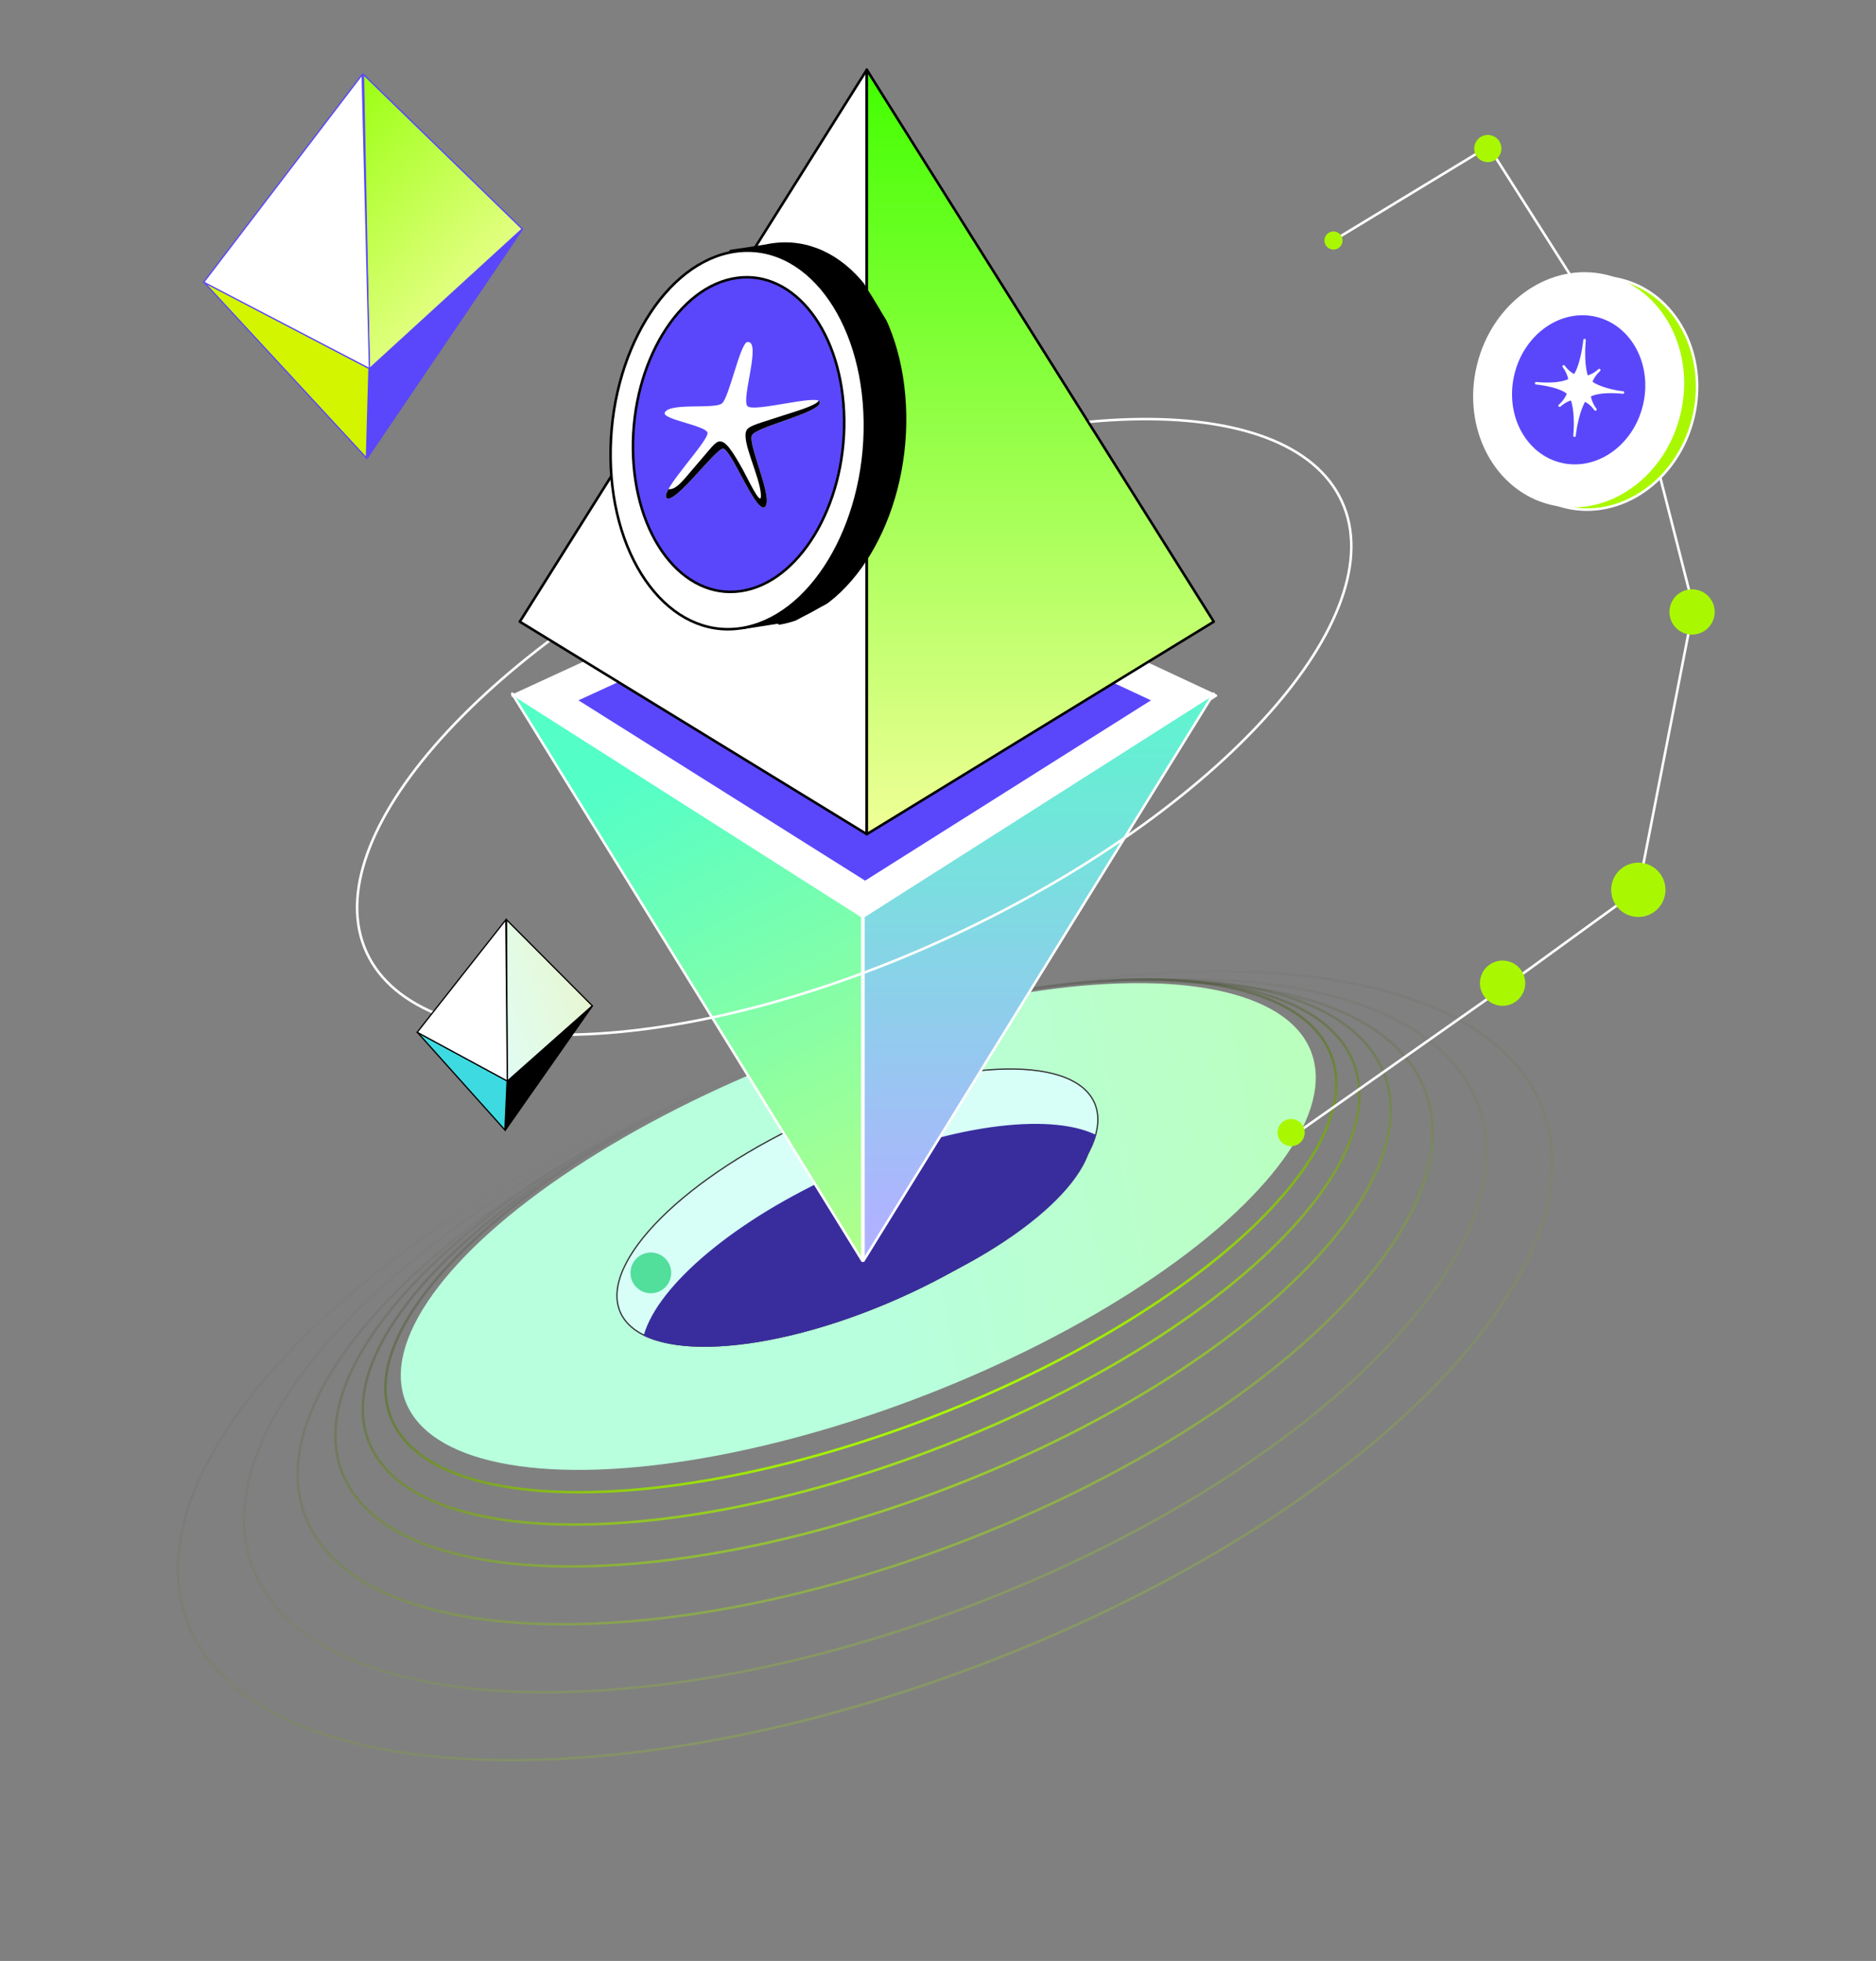 <svg width="737" height="770" viewBox="0 0 737 770" fill="none" xmlns="http://www.w3.org/2000/svg">
<rect x="0" y="0" width="737" height="770" fill="#808080" stroke="none"/>
<g clip-path="url(#clip0_993_1062)">
<path d="M143.181 142.757L144.488 179.55L205.412 89.746L143.181 142.757Z" fill="#5A47FB" stroke="#5A47FB" stroke-width="0.5"/>
<path d="M144.958 144.607L79.99 110.646L143.946 179.801L144.958 144.607Z" fill="#D3F500" stroke="#5A47FB" stroke-width="0.5"/>
<path d="M142.776 29.248L145.062 144.829L205.156 89.891L142.776 29.248Z" fill="url(#paint0_linear_993_1062)" stroke="#5A47FB" stroke-width="0.5"/>
<path d="M145.139 144.735L80.041 110.82L142.272 29.324L145.139 144.735Z" fill="white" stroke="#5A47FB" stroke-width="0.5"/>
<path d="M521.713 411.518C526.436 420.879 525.903 431.877 520.789 443.801C515.675 455.725 505.997 468.526 492.524 481.436C465.582 507.254 423.537 533.435 372.771 553.838C322.005 574.242 272.173 584.987 232.655 585.88C212.895 586.326 195.741 584.308 182.349 579.822C168.957 575.337 159.377 568.403 154.654 559.042C149.932 549.681 150.465 538.683 155.579 526.759C160.693 514.835 170.371 502.034 183.843 489.124C210.786 463.306 252.831 437.125 303.597 416.722C354.363 396.318 404.195 385.573 443.712 384.681C463.473 384.234 480.626 386.252 494.019 390.738C507.411 395.223 516.991 402.157 521.713 411.518Z" stroke="url(#paint1_linear_993_1062)"/>
<path opacity="0.8" d="M530.457 414.427C535.566 424.555 535.153 436.38 529.934 449.138C524.715 461.897 514.705 475.546 500.704 489.268C472.703 516.711 428.812 544.377 375.663 565.738C322.514 587.099 270.212 598.094 228.63 598.617C207.838 598.878 189.753 596.521 175.59 591.551C161.429 586.583 151.235 579.021 146.125 568.893C141.016 558.764 141.429 546.939 146.648 534.182C151.867 521.423 161.877 507.774 175.879 494.051C203.88 466.608 247.771 438.943 300.92 417.582C354.069 396.221 406.37 385.226 447.952 384.703C468.744 384.442 486.83 386.799 500.992 391.768C515.153 396.737 525.347 404.299 530.457 414.427Z" stroke="url(#paint2_linear_993_1062)"/>
<path opacity="0.6" d="M542.25 418.16C547.872 429.305 547.631 442.22 542.295 456.075C536.958 469.933 526.538 484.693 511.874 499.477C482.547 529.043 436.316 558.634 380.125 581.217C323.935 603.801 268.467 615.084 224.225 615.085C202.103 615.086 182.814 612.266 167.652 606.647C152.493 601.029 141.498 592.63 135.875 581.485C130.253 570.341 130.495 557.425 135.831 543.57C141.167 529.713 151.587 514.953 166.251 500.169C195.578 470.602 241.81 441.012 298 418.428C354.191 395.845 409.658 384.562 453.9 384.56C476.022 384.56 495.311 387.38 510.473 392.998C525.633 398.616 536.628 407.015 542.25 418.16Z" stroke="url(#paint3_linear_993_1062)"/>
<path opacity="0.4" d="M558.027 424.023C564.298 436.453 564.247 450.76 558.712 466.027C553.176 481.296 542.163 497.494 526.568 513.66C495.379 545.99 445.93 578.12 385.607 602.364C325.285 626.609 265.554 638.358 217.759 637.772C193.861 637.48 172.973 634.103 156.494 627.681C140.018 621.261 127.983 611.812 121.712 599.382C115.441 586.952 115.492 572.645 121.027 557.378C126.563 542.109 137.576 525.911 153.171 509.745C184.36 477.415 233.809 445.285 294.132 421.041C354.454 396.797 414.185 385.047 461.98 385.633C485.878 385.925 506.766 389.302 523.245 395.724C539.721 402.144 551.756 411.593 558.027 424.023Z" stroke="url(#paint4_linear_993_1062)"/>
<path opacity="0.2" d="M603.728 430.241C611.548 445.743 611.69 463.489 605.182 482.342C598.674 501.198 585.521 521.134 566.806 540.971C529.376 580.643 469.758 619.851 396.817 649.167C323.877 678.482 251.468 692.336 193.377 691.055C164.331 690.414 138.889 685.989 118.757 677.84C98.628 669.693 83.835 657.835 76.014 642.333C68.193 626.831 68.052 609.085 74.559 590.232C81.068 571.375 94.22 551.44 112.936 531.603C150.366 491.931 209.984 452.723 282.924 423.407C355.865 394.092 428.273 380.237 486.364 381.519C515.41 382.16 540.852 386.585 560.985 394.734C581.114 402.881 595.907 414.739 603.728 430.241Z" stroke="url(#paint5_linear_993_1062)"/>
<path opacity="0.2" d="M578.494 428.643C585.558 442.646 585.688 458.68 579.806 475.719C573.924 492.762 562.035 510.783 545.115 528.717C511.275 564.584 457.374 600.033 391.424 626.539C325.474 653.045 260.008 665.57 207.49 664.412C181.23 663.832 158.232 659.832 140.035 652.467C121.842 645.103 108.478 634.388 101.413 620.385C94.349 606.381 94.219 590.348 100.101 573.308C105.983 556.265 117.872 538.244 134.792 520.31C168.632 484.443 222.533 448.994 288.483 422.488C354.433 395.983 419.899 383.457 472.418 384.616C498.678 385.195 521.676 389.195 539.872 396.561C558.065 403.925 571.429 414.639 578.494 428.643Z" stroke="url(#paint6_linear_993_1062)"/>
<ellipse rx="190.539" ry="71.556" transform="matrix(0.928 -0.373 0.45 0.893 337.181 481.608)" fill="url(#paint7_linear_993_1062)"/>
<ellipse rx="97.118" ry="36.472" transform="matrix(0.928 -0.373 0.45 0.893 337.219 476.115)" fill="#392D9E"/>
<g clip-path="url(#clip1_993_1062)">
<path d="M429.911 432.932C421.045 413.327 372.189 415.903 320.788 438.686C269.387 461.468 234.905 495.831 243.771 515.436C252.637 535.041 301.493 532.465 352.894 509.682C404.295 486.9 438.777 452.537 429.911 432.932Z" fill="#D7FFF8" stroke="#333333" stroke-width="0.5" stroke-miterlimit="10"/>
<path d="M253.162 524.334C271.725 533.222 311.438 528.013 352.876 509.657C394.313 491.301 424.707 465.413 430.315 445.789C411.752 436.9 372.059 442.101 330.634 460.485C289.21 478.869 258.77 504.709 253.162 524.334Z" fill="#392D9E" stroke="#392D9E" stroke-width="0.5" stroke-linejoin="round"/>
</g>
<path d="M340.527 209.142L477.689 273.15L339.732 360.218L201.378 273.15L340.527 209.142Z" fill="white" stroke="white" stroke-linejoin="round"/>
<path d="M340.526 222.392L453.209 274.928L339.873 346.392L226.209 274.928L340.526 222.392Z" fill="#5A47FB" stroke="white" stroke-linejoin="round"/>
<path d="M338.768 359.857L201.209 272.392L338.768 495.03V359.857Z" fill="url(#paint8_linear_993_1062)" stroke="white" stroke-linejoin="round"/>
<path d="M339.209 359.857L476.768 272.392L339.209 495.03V359.857Z" fill="url(#paint9_linear_993_1062)" stroke="white" stroke-linejoin="round"/>
<path d="M527.103 196.772C532.316 208.033 532.002 221.251 526.896 235.554C521.788 249.861 511.897 265.219 498.016 280.71C470.256 311.69 426.606 343.124 373.64 367.643C320.674 392.162 268.465 405.105 226.882 406.226C206.089 406.787 187.979 404.391 173.766 399.028C159.556 393.666 149.275 385.354 144.062 374.093C138.849 362.832 139.163 349.614 144.269 335.311C149.377 321.004 159.268 305.645 173.149 290.155C200.909 259.175 244.559 227.741 297.525 203.222C350.491 178.702 402.7 165.759 444.283 164.639C465.076 164.078 483.186 166.474 497.399 171.837C511.609 177.198 521.89 185.511 527.103 196.772Z" stroke="white"/>
<path d="M523.871 94.442L584.784 57.482L642.049 147.583L665.304 238.605L643.628 349.404L593.114 386.06L508.92 445.279" stroke="white"/>
<circle cx="643.628" cy="349.404" r="10.667" transform="rotate(18.306 643.628 349.404)" fill="#A9F801"/>
<circle cx="664.745" cy="240.292" r="8.889" transform="rotate(18.306 664.745 240.292)" fill="#A9F801"/>
<circle cx="643.172" cy="147.019" r="5.333" transform="rotate(18.306 643.172 147.019)" fill="#A9F801"/>
<circle cx="590.303" cy="386.066" r="8.889" transform="rotate(18.306 590.303 386.066)" fill="#A9F801"/>
<circle cx="584.505" cy="58.327" r="5.333" transform="rotate(18.306 584.505 58.327)" fill="#A9F801"/>
<circle cx="523.87" cy="94.443" r="3.556" transform="rotate(18.306 523.87 94.443)" fill="#A9F801"/>
<circle cx="507.232" cy="444.72" r="5.333" transform="rotate(18.306 507.232 444.72)" fill="#A9F801"/>
<path d="M586.288 144.798C592.319 120.075 614.909 104.461 636.655 109.766C658.401 115.07 671.263 139.332 665.233 164.055C659.202 188.778 636.612 204.392 614.866 199.087C593.12 193.783 580.258 169.521 586.288 144.798Z" fill="#A9F801" stroke="white"/>
<path d="M580.716 143.438C586.747 118.716 609.337 103.102 631.083 108.406C652.829 113.711 665.691 137.973 659.66 162.696C653.63 187.419 631.04 203.033 609.294 197.728C587.548 192.423 574.685 168.161 580.716 143.438Z" fill="white" stroke="white"/>
<path d="M594.48 146.796C598.416 130.661 613.145 120.507 627.289 123.957C641.433 127.407 649.832 143.204 645.896 159.338C641.961 175.472 627.232 185.627 613.087 182.176C598.943 178.726 590.544 162.93 594.48 146.796Z" fill="#5A47FB" stroke="white"/>
<g clip-path="url(#clip2_993_1062)">
<path d="M616.677 149.133C613.152 151.019 606.868 150.851 603.494 150.487C606.805 150.808 613.562 151.96 616.14 154.492C615.373 156.378 614.19 158.029 612.7 159.294C614.079 158.01 615.708 157.096 617.454 156.626C618.988 160.455 618.957 167.317 618.56 171.07C618.913 167.424 620.348 160.385 622.551 157.139C624.215 157.955 625.665 159.207 626.776 160.788C625.598 159.246 624.784 157.404 624.406 155.423C627.785 153.487 634.29 153.787 637.6 154.126C634.288 153.805 627.829 152.35 624.995 150.032C625.733 148.203 626.858 146.588 628.276 145.326C626.893 146.633 625.249 147.559 623.485 148.027C621.995 144.441 622.112 137.201 622.499 133.558C622.145 137.204 620.825 144.438 618.572 147.514C616.895 146.704 615.433 145.45 614.314 143.861C615.482 145.374 616.293 147.184 616.677 149.133Z" fill="white" stroke="white" stroke-linecap="round" stroke-linejoin="round"/>
</g>
<path d="M198.25 423.389L198.654 443.574L232.822 394.851L198.25 423.389Z" fill="black" stroke="black" stroke-width="0.5"/>
<path d="M199.208 424.419L163.874 405.246L198.354 443.708L199.208 424.419Z" fill="#3EDAE2" stroke="black" stroke-width="0.5"/>
<path d="M198.991 361.148L199.263 424.542L232.68 394.929L198.991 361.148Z" fill="url(#paint10_linear_993_1062)" stroke="black" stroke-width="0.5"/>
<path d="M199.306 424.491L163.9 405.342L198.714 361.186L199.306 424.491Z" fill="white" stroke="black" stroke-width="0.5"/>
<path d="M204.21 244.115L340.527 27.391V327.556L204.21 244.115Z" fill="white" stroke="black" stroke-linejoin="round"/>
<path d="M476.845 244.115L340.527 27.391V327.556L476.845 244.115Z" fill="url(#paint11_linear_993_1062)" stroke="black" stroke-linejoin="round"/>
<g clip-path="url(#clip3_993_1062)">
<path d="M286.733 98.614C286.733 98.614 297.642 97.053 300.954 96.475C301.259 96.411 301.56 96.348 301.868 96.294L301.885 96.285C302 96.265 302.118 96.244 302.236 96.222C302.486 96.178 302.74 96.132 302.991 96.094C331.239 91.716 354.763 121.469 355.53 162.549C356.298 203.628 334.008 240.487 305.775 244.859M286.733 98.614L305.775 244.859M286.733 98.614L286.85 102.426L286.733 98.614ZM305.775 244.859L305.728 244.395L291.778 246.558L291.702 244.006L291.693 243.695L291.367 243.606C280.858 240.734 271.613 232.854 264.909 221.449C258.209 210.049 254.072 195.163 253.758 178.357L253.758 178.357C253.446 161.998 256.809 146.32 262.747 133.121C268.688 119.917 277.192 109.227 287.134 102.801L287.384 102.639L287.376 102.375L287.273 99.007C287.577 98.963 288.007 98.901 288.531 98.826C289.606 98.67 291.073 98.457 292.644 98.226C295.783 97.764 299.347 97.228 301.013 96.938L301.024 96.936L301.034 96.933C301.339 96.869 301.631 96.808 301.926 96.757L302.023 96.74L302.041 96.73C302.131 96.714 302.221 96.698 302.309 96.682C302.554 96.638 302.794 96.595 303.036 96.558L303.038 96.558C316.903 94.409 329.684 100.622 339.128 112.568C348.569 124.51 354.622 142.127 355.004 162.596C355.386 183.063 350.023 202.462 341.069 217.273C332.108 232.095 319.604 242.247 305.728 244.395L305.775 244.859Z" fill="black" stroke="black"/>
<path d="M290.755 246.731C304.442 244.791 316.817 234.84 325.733 220.157C334.643 205.482 340.042 186.159 339.785 165.672C339.528 145.184 333.663 127.457 324.417 115.355C315.164 103.246 302.584 96.831 288.897 98.77C275.211 100.709 262.836 110.66 253.92 125.344C245.01 140.018 239.61 159.342 239.868 179.829C240.125 200.316 245.99 218.044 255.236 230.145C264.488 242.255 277.069 248.67 290.755 246.731Z" fill="white" stroke="black"/>
<path d="M290.931 232.127C302.279 230.519 312.555 222.266 319.967 210.059C327.373 197.862 331.864 181.796 331.65 164.757C331.436 147.719 326.558 132.98 318.872 122.921C311.181 112.855 300.735 107.538 289.387 109.146C278.039 110.754 267.763 119.007 260.351 131.213C252.945 143.41 248.454 159.477 248.668 176.515C248.882 193.554 253.76 208.293 261.445 218.351C269.137 228.418 279.583 233.735 290.931 232.127Z" fill="#5A47FB" stroke="black"/>
</g>
<path d="M322.09 157.892C321.611 154.61 296.283 162.044 293.657 159.491C291.032 156.939 299.358 133.56 293.62 134.305C290.768 134.675 286.523 155.939 283.652 158.38C280.781 160.821 262.905 157.981 261.151 162.041C260.032 164.631 276.726 167.006 277.909 169.789C279.089 172.572 258.903 193.083 261.904 195.557C265.052 198.153 280.916 176.444 284.009 176.144C287.102 175.843 297.081 202.042 300.512 199.021C304.065 195.89 293.562 174.223 295.453 170.858C297.344 167.492 322.682 161.931 322.092 157.892L322.09 157.892Z" fill="white"/>
<path d="M321.627 157.357C320.502 159.377 311.322 161.907 307.799 163.089C298.929 166.065 294.421 166.967 293.304 168.936C291.005 172.988 298.608 187.098 298.936 194.412C299.169 199.601 293.725 187.797 291.825 184.395C287.701 177.013 285.104 173.123 282.684 173.328C280.825 173.486 279.206 176.141 273.445 182.72C268.771 188.056 265.846 192.463 262.588 192.087C261.644 193.794 261.289 195.052 261.902 195.558C265.05 198.153 280.915 176.445 284.007 176.145C287.1 175.844 297.079 202.043 300.511 199.021C304.063 195.891 293.56 174.224 295.451 170.858C297.342 167.493 322.68 161.932 322.091 157.892C322.056 157.662 321.89 157.489 321.627 157.357Z" fill="black"/>
<circle cx="255.696" cy="499.822" r="8" fill="#52DE9B"/>
</g>
<defs>
<linearGradient id="paint0_linear_993_1062" x1="119.652" y1="53.232" x2="182.956" y2="115.449" gradientUnits="userSpaceOnUse">
<stop stop-color="#9BFF13"/>
<stop offset="1" stop-color="#E4FF83"/>
</linearGradient>
<linearGradient id="paint1_linear_993_1062" x1="303.372" y1="416.275" x2="360.808" y2="559.183" gradientUnits="userSpaceOnUse">
<stop stop-opacity="0"/>
<stop offset="1" stop-color="#A9F801"/>
</linearGradient>
<linearGradient id="paint2_linear_993_1062" x1="300.694" y1="417.135" x2="362.725" y2="571.475" gradientUnits="userSpaceOnUse">
<stop stop-opacity="0"/>
<stop offset="1" stop-color="#A9F801"/>
</linearGradient>
<linearGradient id="paint3_linear_993_1062" x1="297.775" y1="417.982" x2="365.895" y2="587.473" gradientUnits="userSpaceOnUse">
<stop stop-opacity="0"/>
<stop offset="1" stop-color="#A9F801"/>
</linearGradient>
<linearGradient id="paint4_linear_993_1062" x1="293.907" y1="420.594" x2="369.74" y2="609.278" gradientUnits="userSpaceOnUse">
<stop stop-opacity="0"/>
<stop offset="1" stop-color="#A9F801"/>
</linearGradient>
<linearGradient id="paint5_linear_993_1062" x1="282.699" y1="422.961" x2="377.026" y2="657.658" gradientUnits="userSpaceOnUse">
<stop stop-opacity="0"/>
<stop offset="1" stop-color="#A9F801"/>
</linearGradient>
<linearGradient id="paint6_linear_993_1062" x1="288.258" y1="422.042" x2="373.55" y2="634.26" gradientUnits="userSpaceOnUse">
<stop stop-opacity="0"/>
<stop offset="1" stop-color="#A9F801"/>
</linearGradient>
<linearGradient id="paint7_linear_993_1062" x1="457.821" y1="72.597" x2="20.132" y2="-46.643" gradientUnits="userSpaceOnUse">
<stop stop-color="#BFFF8C"/>
<stop offset="1" stop-color="#B8FFDD"/>
</linearGradient>
<linearGradient id="paint8_linear_993_1062" x1="201.643" y1="330.428" x2="320.643" y2="556.428" gradientUnits="userSpaceOnUse">
<stop stop-color="#54FEC7"/>
<stop offset="1" stop-color="#C6FF7C"/>
</linearGradient>
<linearGradient id="paint9_linear_993_1062" x1="407.687" y1="246.031" x2="407.687" y2="480.031" gradientUnits="userSpaceOnUse">
<stop stop-color="#53FEC8"/>
<stop offset="1" stop-color="#AFB3FF"/>
</linearGradient>
<linearGradient id="paint10_linear_993_1062" x1="170.462" y1="389.291" x2="223.334" y2="370.566" gradientUnits="userSpaceOnUse">
<stop stop-color="#DDFFFF"/>
<stop offset="1" stop-color="#E7F7D3"/>
</linearGradient>
<linearGradient id="paint11_linear_993_1062" x1="408.686" y1="27.391" x2="408.686" y2="327.556" gradientUnits="userSpaceOnUse">
<stop stop-color="#42FF00"/>
<stop offset="1" stop-color="#F0FF97"/>
</linearGradient>
<clipPath id="clip0_993_1062">
<rect width="736.395" height="769.256" fill="white"/>
</clipPath>
<clipPath id="clip1_993_1062">
<rect width="204.688" height="79.506" fill="white" transform="translate(227.227 480.901) rotate(-24.756)"/>
</clipPath>
<clipPath id="clip2_993_1062">
<rect width="35.412" height="39" fill="white" transform="matrix(0.995 0.097 0.097 -0.995 601.015 170.013)"/>
</clipPath>
<clipPath id="clip3_993_1062">
<rect width="151.976" height="127.067" fill="white" transform="matrix(0.485 0.797 0.934 -0.502 201.109 142.852)"/>
</clipPath>
</defs>
</svg>
